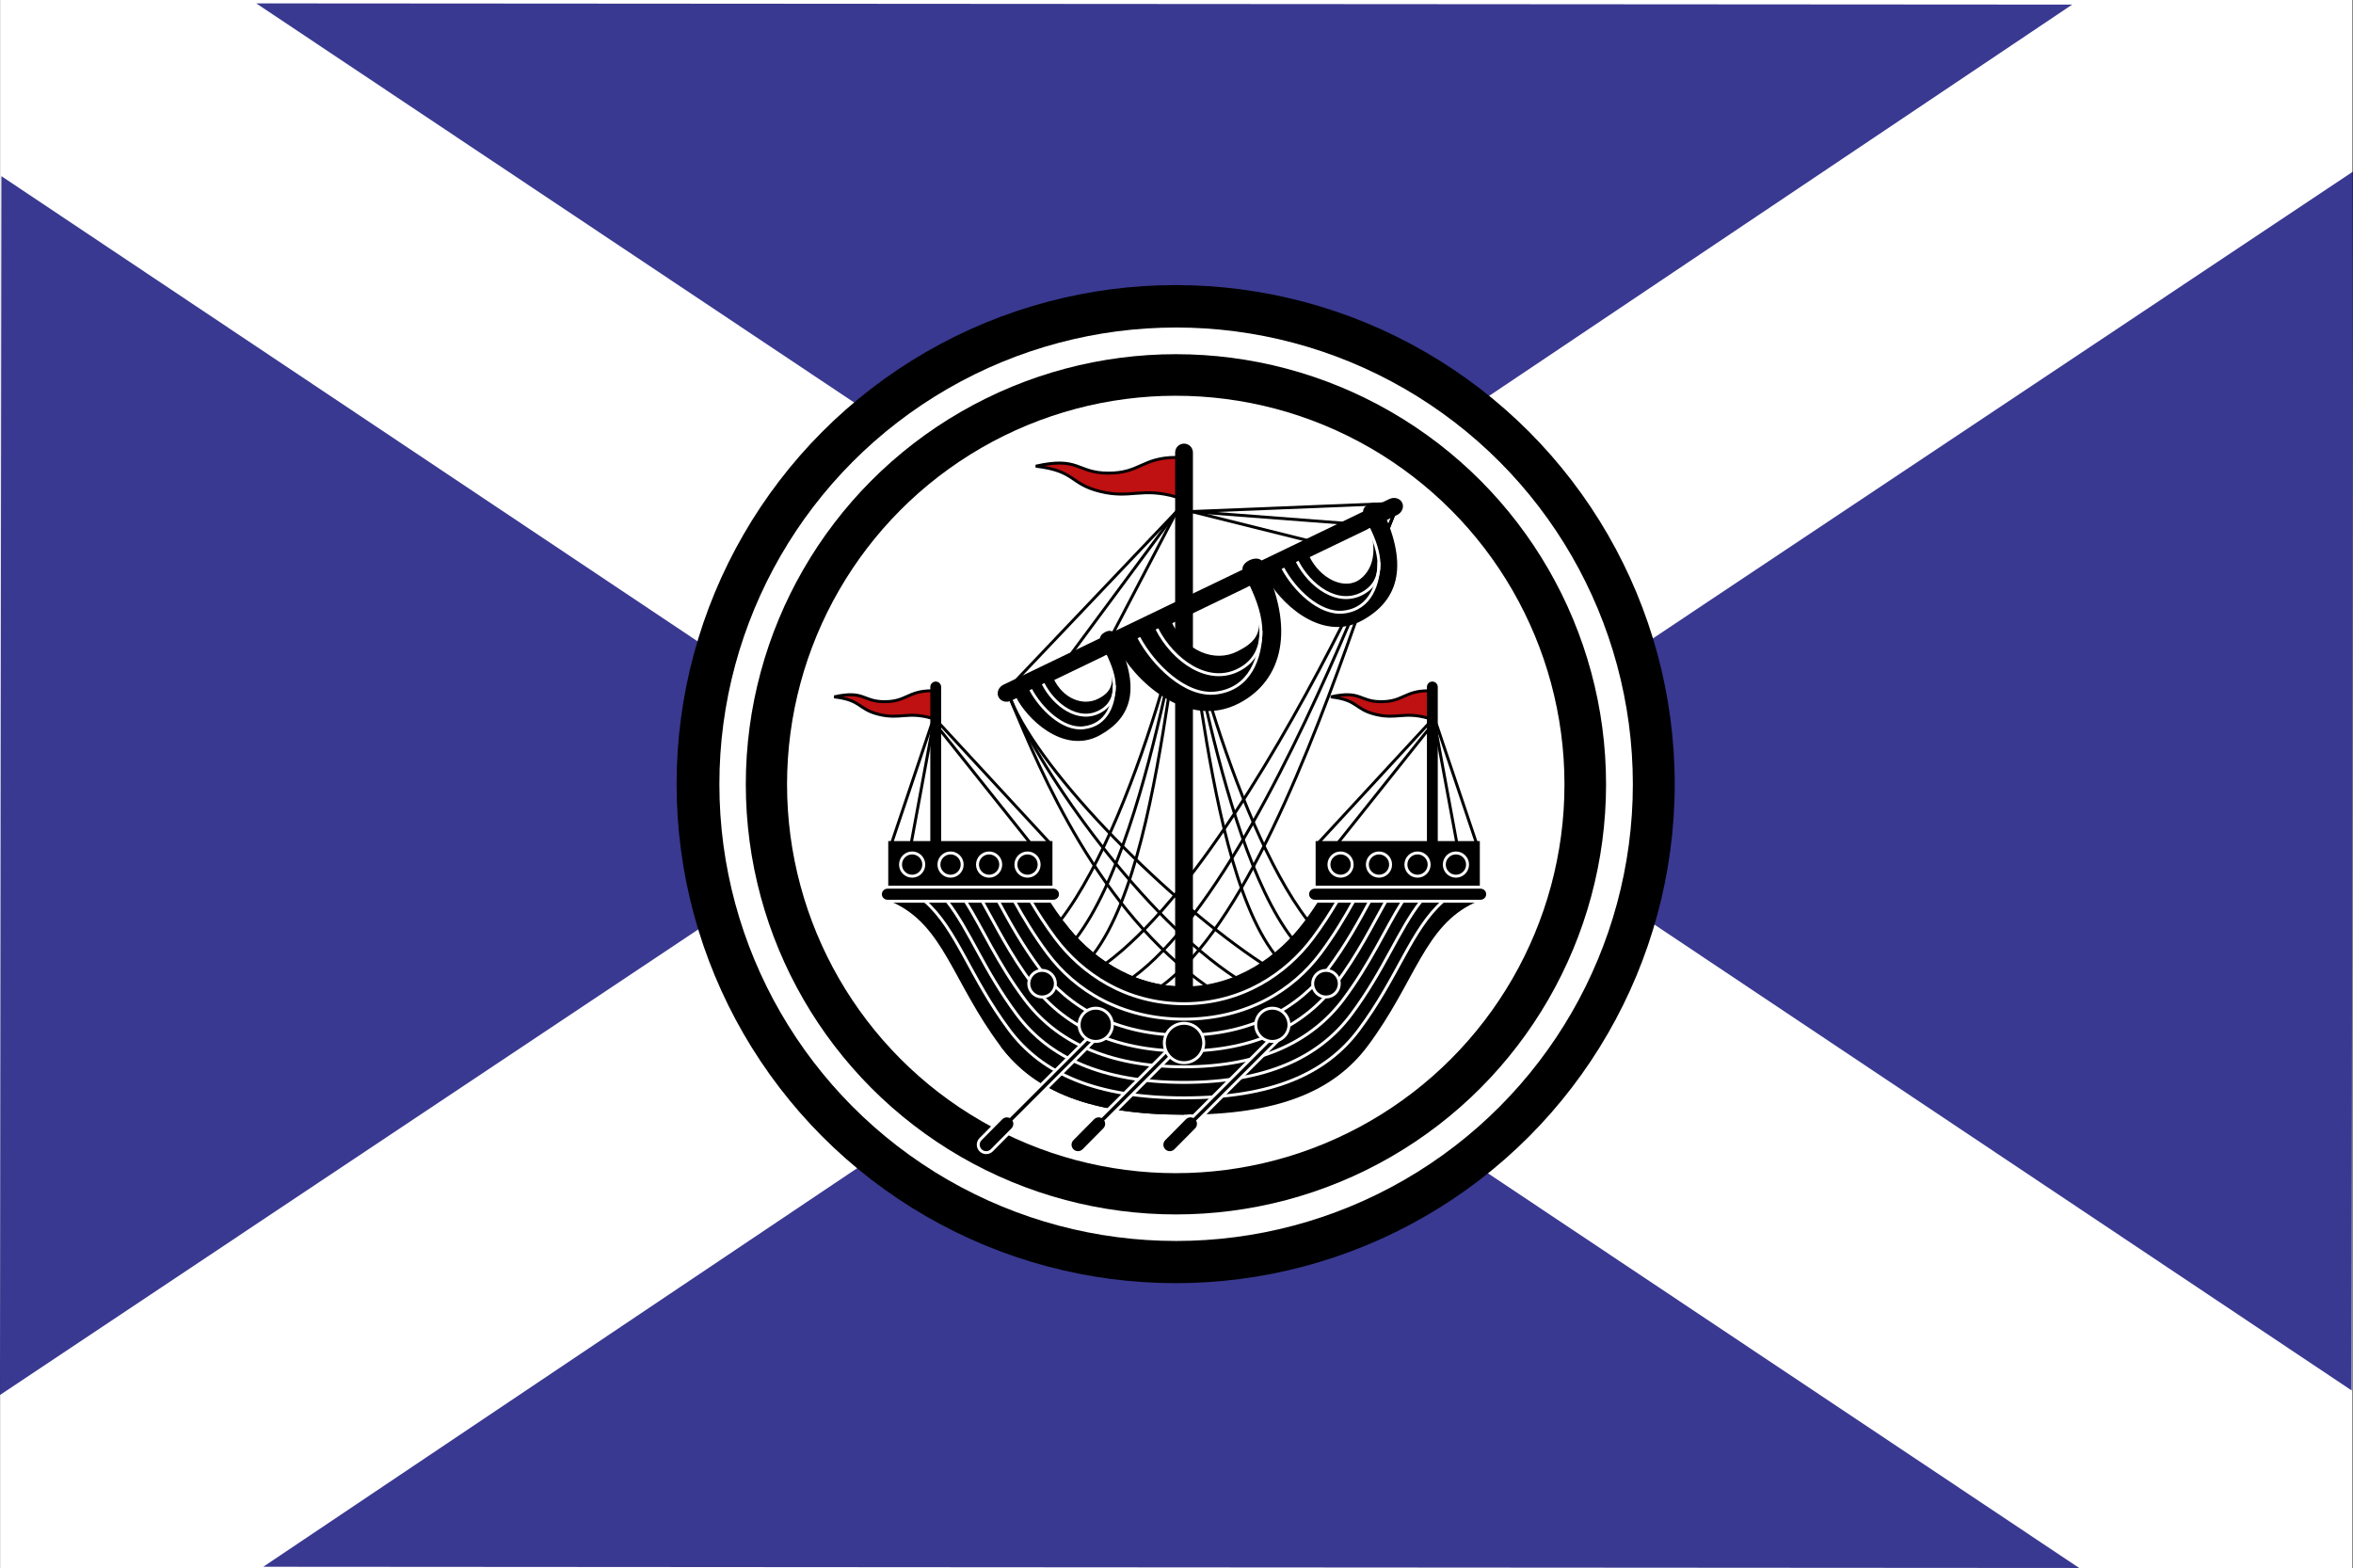 <svg xmlns="http://www.w3.org/2000/svg" xmlns:svg="http://www.w3.org/2000/svg" id="svg548" width="662.887" height="441.74" version="1.1"><rect width="100%" height="100%" fill="#808080" stroke="none"/><rect style="font-size:12px;fill:#fff;fill-opacity:1;fill-rule:evenodd;stroke-width:1pt" id="rect555" width="662.598" height="441.74" x=".048" y="0"/><path style="fill:#000072;fill-opacity:.776;fill-rule:evenodd;stroke:none;stroke-width:1pt;stroke-linecap:butt;stroke-linejoin:miter;stroke-opacity:1" id="path576" d="m 72.65,0.963 c 0.125,0 0.25,0 0.375,0 M 72.193,0.952 328.919,172.331 583.772,1.296 Z"/><path style="fill:#000072;fill-opacity:.776;fill-rule:evenodd;stroke:none;stroke-width:1pt;stroke-linecap:butt;stroke-linejoin:miter;stroke-opacity:1" id="path577" d="m 585.293,441.729 c -0.125,0 -0.25,0 -0.375,0 m 0.832,0.011 L 329.024,270.361 74.171,441.397 Z"/><path style="fill:#000072;fill-opacity:.776;fill-rule:evenodd;stroke:none;stroke-width:1pt;stroke-linecap:butt;stroke-linejoin:miter;stroke-opacity:1" id="path578" d="m 660.897,7.5 c 0,0.111 0,0.222 0,0.333 m 1.99,40.507 -257.416,171.644 257.029,171.737 z"/><path style="fill:#000072;fill-opacity:.776;fill-rule:evenodd;stroke:none;stroke-width:1pt;stroke-linecap:butt;stroke-linejoin:miter;stroke-opacity:1" id="path581" d="m 1.99,433.843 c 0,-0.111 0,-0.222 0,-0.333 M 0,393.004 257.416,221.36 0.387,49.623 Z"/><g id="g8044" transform="matrix(0.805,0,0,0.805,352.829,45.362)"><circle id="path4241" cx="336.557" cy="217.591" transform="matrix(1.03,0,0,1.03,-373.515,-6.049)" style="fill:#000;fill-opacity:1;stroke:none" r="169.563"/><circle id="path4243" cx="-260.767" cy="116.111" transform="matrix(1.232,0,0,1.232,294.564,75.062)" style="fill:#fff;fill-opacity:1;stroke:none" r="129.741"/><circle id="path4247" cx="-209.385" cy="113.541" transform="matrix(2.211,0,0,2.211,436.185,-32.902)" style="fill:#000;fill-opacity:1;stroke:none" r="68.082"/><circle id="path4249" cx="-387.939" cy="310.08" transform="matrix(2.118,0,0,2.118,794.829,-438.561)" style="fill:#fff;fill-opacity:1;stroke:none" r="64.228"/><g id="g4162" transform="matrix(1.03,0,0,1.03,-424.602,79.145)"><path id="path3265" d="M 386.483,205.477 V 22.208 c 0,-1.392 1.128,-2.521 2.521,-2.521 1.391,0 2.52,1.128 2.52,2.521 v 183.269 z" style="stroke:#000"/><path id="path3267" d="m 487.618,174.666 c -17.478,8.004 -20.358,27.142 -36.638,48.922 -11.511,15.399 -30.511,23.113 -61.977,23.113 -31.467,0 -50.467,-7.714 -61.977,-23.113 -16.279,-21.78 -19.16,-40.918 -36.639,-48.922 l 52.357,0.002 c 1.547,2.398 3.228,4.844 5.08,7.322 8.627,11.542 23.06,22.149 41.178,22.149 18.117,0 32.55,-10.606 41.177,-22.149 1.854,-2.479 3.533,-4.924 5.081,-7.322 z" style="stroke:#000"/><path id="path3269" d="m 477.013,174.665 c -10.896,9.606 -15.21,25.767 -28.632,43.724 -11.188,14.968 -29.654,23.095 -59.377,23.095 v 0 c -29.722,0 -48.188,-8.127 -59.376,-23.095 -13.424,-17.957 -17.738,-34.118 -28.634,-43.724" style="fill:none;stroke:#fff"/><path id="path3271" d="m 469.541,174.665 c -7.673,9.723 -12.526,23.495 -23.76,38.525 -10.857,14.525 -28.78,23.038 -56.777,23.038 -27.996,0 -45.921,-8.513 -56.777,-23.038 -11.232,-15.03 -16.087,-28.802 -23.76,-38.525" style="fill:none;stroke:#fff"/><path id="path3273" d="m 463.288,174.665 c -5.821,9.161 -10.751,20.806 -20.108,33.325 -10.514,14.068 -27.885,22.94 -54.176,22.94 -26.291,0 -43.661,-8.873 -54.177,-22.94 -9.356,-12.519 -14.287,-24.165 -20.108,-33.325" style="fill:none;stroke:#fff"/><path id="path3275" d="m 457.589,174.666 c -4.647,8.198 -9.343,17.868 -17.009,28.124 -10.163,13.597 -26.97,22.796 -51.576,22.796 -24.607,0 -41.414,-9.199 -51.577,-22.796 -7.666,-10.256 -12.361,-19.926 -17.007,-28.124" style="fill:none;stroke:#fff"/><path id="path3277" d="m 452.11,174.667 c -3.811,6.972 -8.029,14.763 -14.13,22.923 -9.799,13.11 -26.03,22.603 -48.977,22.603 v 0 c -22.946,0 -39.178,-9.492 -48.978,-22.603 -6.101,-8.161 -10.317,-15.951 -14.129,-22.923" style="fill:none;stroke:#fff"/><path id="path3279" d="m 446.651,174.664 c -3.104,5.565 -6.646,11.539 -11.271,17.726 -9.422,12.606 -25.066,22.353 -46.377,22.353 v 0 c -21.311,0 -36.955,-9.747 -46.377,-22.353 -4.625,-6.187 -8.168,-12.161 -11.271,-17.726" style="fill:none;stroke:#fff"/><path id="path3281" d="m 441.07,174.667 c -2.386,4.027 -5.076,8.224 -8.289,12.522 -9.033,12.085 -24.077,22.303 -43.777,22.303 v 0 c -19.7,0 -34.744,-10.218 -43.777,-22.303 -3.213,-4.299 -5.904,-8.495 -8.29,-12.522" style="fill:none;stroke:#fff"/><path id="path3283" d="m 389.004,246.702 c -31.467,0 -50.467,-7.714 -61.977,-23.113" style="fill:none;stroke:#000"/><path id="path3285" d="m 389.004,204.139 c -18.118,0 -32.551,-10.606 -41.178,-22.149" style="fill:none;stroke:#000"/><rect id="rect3287" width="54.79" height="15.165" x="289.004" y="154.732" style="stroke:#000"/><rect id="rect3289" width="54.79" height="15.165" x="434.213" y="154.732" style="stroke:#000"/><path id="path3291" d="m 390.421,221.359 -27.883,27.883 -0.043,0.036 c 0.399,0.971 0.209,2.128 -0.576,2.92 l -7.029,7.097 c -1.047,1.057 -2.751,1.065 -3.808,0.019 v 0 c -1.058,-1.047 -1.066,-2.752 -0.02,-3.809 l 7.028,-7.097 c 0.756,-0.764 1.855,-0.98 2.808,-0.646 l 0.031,-0.031 27.932,-27.932 z" style="stroke:#fff"/><path id="path3293" d="m 421.619,221.359 -27.882,27.883 -0.043,0.036 c 0.399,0.971 0.207,2.128 -0.578,2.92 l -7.027,7.097 c -1.046,1.057 -2.751,1.065 -3.809,0.019 v 0 c -1.058,-1.047 -1.065,-2.752 -0.019,-3.809 l 7.026,-7.097 c 0.758,-0.764 1.857,-0.98 2.81,-0.646 l 0.03,-0.031 27.933,-27.932 z" style="stroke:#fff"/><path id="path3295" d="m 359.223,221.359 -27.884,27.883 -0.041,0.036 c 0.397,0.971 0.207,2.128 -0.578,2.92 l -7.028,7.097 c -1.046,1.057 -2.751,1.065 -3.808,0.019 v 0 c -1.058,-1.047 -1.067,-2.752 -0.021,-3.809 l 7.028,-7.097 c 0.756,-0.764 1.856,-0.98 2.808,-0.646 l 0.03,-0.031 27.933,-27.932 z" style="stroke:#fff"/><circle id="circle3297" cx="389.003" cy="222.84" r="6.693" style="stroke:#fff"/><circle id="circle3299" cx="359.002" cy="216.662" r="5.647" style="stroke:#fff"/><circle id="circle3301" cx="340.772" cy="202.686" r="4.528" style="stroke:#fff"/><circle id="circle3303" cx="322.771" cy="162.213" r="3.95" style="stroke:#fff"/><circle id="circle3305" cx="335.822" cy="162.213" r="3.95" style="stroke:#fff"/><circle id="circle3307" cx="296.625" cy="162.213" r="3.95" style="stroke:#fff"/><circle id="circle3309" cx="309.673" cy="162.213" r="3.95" style="stroke:#fff"/><circle id="circle3311" cx="419.006" cy="216.662" r="5.646" style="stroke:#fff"/><circle id="circle3313" cx="437.235" cy="202.686" r="4.528" style="stroke:#fff"/><circle id="circle3315" cx="455.236" cy="162.213" r="3.949" style="stroke:#fff"/><circle id="circle3317" cx="442.187" cy="162.213" r="3.95" style="stroke:#fff"/><circle id="circle3319" cx="481.383" cy="162.213" r="3.95" style="stroke:#fff"/><circle id="circle3321" cx="468.334" cy="162.213" r="3.95" style="stroke:#fff"/><path id="path3323" d="m 395.972,74.367 -65.899,31.711 c -1.42,0.682 -3.06,0.219 -3.664,-1.035 -0.602,-1.254 0.059,-2.824 1.478,-3.507 l 65.901,-31.712 2.854,-1.373 62.31,-29.983 c 1.448,-0.696 3.11,-0.245 3.715,1.01 0.604,1.254 -0.081,2.835 -1.528,3.533 L 398.55,73.126 Z" style="stroke:#000"/><path id="path3325" d="m 332.337,104.987 c 3.269,6.862 15.732,19.562 27.899,12.804 10.694,-5.941 13.936,-15.881 4.544,-34.009 -0.93,-1.426 -4.467,0.574 -3.788,2.157 6.591,13.368 4.431,17.699 -0.973,20.4 -5.4,2.701 -12.424,0 -15.797,-7.072 z" style="stroke:#000"/><path id="path3327" d="m 367.009,88.303 c 4.751,9.976 22.646,28.017 40.562,18.615 14.539,-7.63 18.782,-24.995 7.638,-47.402 -1.35,-2.073 -6.72,0.457 -5.734,2.759 9.581,19.436 5.636,24.067 -2.217,27.994 -7.854,3.927 -18.062,0 -22.966,-10.282 z" style="stroke:#000"/><path id="path3329" d="m 417.359,64.075 c 3.752,7.879 18.067,22.464 32.038,14.703 12.281,-6.823 15.65,-18.589 5.776,-38.493 -1.064,-1.637 -5.512,0.46 -4.731,2.278 5.376,10.774 3.999,19.053 -1.293,23.065 -5.527,4.19 -14.268,0 -18.141,-8.121 z" style="stroke:#000"/><path id="path3331" d="M 305.975,154.732 V 101.87 c 0,-0.741 -0.6,-1.342 -1.341,-1.342 -0.741,0 -1.342,0.601 -1.342,1.342 v 52.863 h 2.683 z" style="stroke:#000"/><path id="path3333" d="M 472.032,154.732 V 101.87 c 0,-0.741 0.6,-1.342 1.342,-1.342 0.741,0 1.342,0.601 1.342,1.342 v 52.863 h -2.684 z" style="stroke:#000"/><path id="path3335" d="m 303.292,112.486 c -8.286,-2.382 -10.718,0.48 -17.978,-1.305 -7.258,-1.784 -5.75,-4.854 -15.174,-5.946 10.28,-2.339 9.627,1.635 17.104,1.635 7.473,0 7.986,-3.705 16.048,-3.705 z" style="fill:#bf1012;stroke:#000"/><path id="path3337" d="m 472.032,112.486 c -8.287,-2.382 -10.719,0.48 -17.978,-1.305 -7.26,-1.784 -5.752,-4.854 -15.174,-5.946 10.281,-2.339 9.628,1.635 17.102,1.635 7.476,0 7.987,-3.705 16.05,-3.705 z" style="fill:#bf1012;stroke:#000"/><path id="path3339" d="m 386.483,37.319 c -11.964,-3.439 -15.474,0.692 -25.954,-1.883 -10.478,-2.577 -8.303,-7.009 -21.905,-8.584 14.842,-3.377 13.898,2.36 24.688,2.36 10.793,0 11.531,-5.349 23.171,-5.349 z" style="fill:#bf1012;stroke:#000"/><line id="line3341" x1="289.716" x2="303.292" y1="154.732" y2="114.398" style="fill:none;stroke:#000"/><line id="line3343" x1="296.348" x2="303.292" y1="154.732" y2="117.198" style="fill:none;stroke:#000"/><line id="line3345" x1="343.257" x2="305.975" y1="154.732" y2="114.398" style="fill:none;stroke:#000"/><line id="line3347" x1="336.624" x2="305.975" y1="154.732" y2="116.301" style="fill:none;stroke:#000"/><line id="line3349" x1="488.292" x2="474.716" y1="154.732" y2="114.398" style="fill:none;stroke:#000"/><line id="line3351" x1="481.659" x2="474.716" y1="154.732" y2="117.198" style="fill:none;stroke:#000"/><line id="line3353" x1="434.751" x2="472.032" y1="154.732" y2="114.398" style="fill:none;stroke:#000"/><line id="line3355" x1="441.383" x2="472.032" y1="154.732" y2="116.301" style="fill:none;stroke:#000"/><path id="path3357" d="m 330.072,106.078 c 10.637,25.924 30.021,71.501 66.593,97.414" style="fill:none;stroke:#000"/><path id="path3359" d="m 330.072,106.078 c 10.637,25.924 45.512,74.263 76.492,94.583" style="fill:none;stroke:#000"/><path id="path3361" d="m 330.072,106.078 c 10.637,25.924 54.565,69.449 85.546,89.771" style="fill:none;stroke:#000"/><path id="path3363" d="M 447.266,79.792 C 432.43,122.001 409.013,183.555 381.347,203.491" style="fill:none;stroke:#000"/><path id="path3365" d="m 460.2,43.461 c -0.53,1.293 -1.109,2.788 -1.736,4.462" style="fill:none;stroke:#000"/><path id="path3367" d="m 445,80.516 c -17.502,41.095 -45.471,99.706 -73.554,120.145" style="fill:none;stroke:#000"/><path id="path3369" d="m 460.2,43.461 c -0.523,1.274 -1.114,2.735 -1.772,4.363" style="fill:none;stroke:#000"/><path id="path3371" d="m 442.74,80.903 c -19.776,39.216 -51.369,93.649 -80.347,114.945" style="fill:none;stroke:#000"/><path id="path3373" d="m 460.2,43.461 c -0.52,1.263 -1.121,2.693 -1.805,4.274" style="fill:none;stroke:#000"/><line id="line3375" x1="386.483" x2="332.011" y1="42.263" y2="99.551" style="fill:none;stroke:#000"/><line id="line3377" x1="386.483" x2="350.71" y1="42.263" y2="90.553" style="fill:none;stroke:#000"/><line id="line3379" x1="386.483" x2="364.78" y1="42.263" y2="83.782" style="fill:none;stroke:#000"/><line id="line3381" x1="391.524" x2="456.532" y1="42.263" y2="39.632" style="fill:none;stroke:#000"/><line id="line3383" x1="391.524" x2="442.899" y1="42.263" y2="46.191" style="fill:none;stroke:#000"/><line id="line3385" x1="391.524" x2="430.747" y1="42.263" y2="52.04" style="fill:none;stroke:#000"/><path id="path3387" d="m 347.113,181.027 c 13.965,-18.209 26.192,-50.557 34.044,-76.93" style="fill:none;stroke:#000"/><path id="path3389" d="m 352.287,187.295 c 14.055,-18.327 23.791,-54.081 30.117,-82.386" style="fill:none;stroke:#000"/><path id="path3391" d="m 358.178,192.751 c 14.114,-18.404 20.932,-57.104 25.529,-87.063" style="fill:none;stroke:#000"/><path id="path3393" d="M 430.896,181.027 C 417.875,164.047 406.36,134.77 398.5,109.509" style="fill:none;stroke:#000"/><path id="path3395" d="m 425.723,187.295 c -13.298,-17.34 -22.73,-50.279 -29.065,-77.75" style="fill:none;stroke:#000"/><path id="path3397" d="m 419.831,192.751 c -13.53,-17.646 -20.357,-53.946 -24.95,-83.313" style="fill:none;stroke:#000"/><path id="path3399" d="m 341.133,100.754 c 3.655,7.206 11.976,13.474 19.373,9.42 7.231,-3.962 5.007,-12.475 1.762,-19" style="fill:none;stroke:#fff"/><path id="path3401" d="m 336.908,102.788 c 3.343,6.252 10.788,13.757 17.926,12.951 8.154,-0.921 10.472,-8.284 10.472,-14.407" style="fill:none;stroke:#fff"/><path id="path3403" d="m 379.798,82.149 c 5.312,10.476 17.411,19.589 28.166,13.696 10.512,-5.76 7.648,-18.57 2.929,-28.057" style="fill:none;stroke:#fff"/><path id="path3405" d="m 373.653,85.105 c 4.86,9.09 15.688,20.001 26.063,18.828 11.854,-1.339 15.42,-12.237 15.42,-21.14" style="fill:none;stroke:#fff"/><path id="path3407" d="m 427.462,59.214 c 4.194,8.275 13.751,15.473 22.245,10.818 8.305,-4.55 5.782,-14.481 2.056,-21.974" style="fill:none;stroke:#fff"/><path id="path3409" d="m 422.607,61.55 c 3.84,7.18 12.391,15.797 20.587,14.871 9.363,-1.059 12.027,-9.918 12.027,-16.95" style="fill:none;stroke:#fff"/><path id="path3411" d="m 347.012,172.282 c 0,1.317 -1.093,2.384 -2.441,2.384 H 288.28 c -1.349,0 -2.441,-1.067 -2.441,-2.384 v 0 c 0,-1.316 1.093,-2.384 2.441,-2.384 h 56.291 c 1.348,-0.001 2.441,1.067 2.441,2.384 z" style="stroke:#fff"/><path id="path3413" d="m 430.996,172.282 c 0,1.317 1.093,2.384 2.44,2.384 h 56.291 c 1.349,0 2.441,-1.067 2.441,-2.384 v 0 c 0,-1.316 -1.093,-2.384 -2.441,-2.384 h -56.291 c -1.347,-0.001 -2.44,1.067 -2.44,2.384 z" style="stroke:#fff"/></g></g></svg>